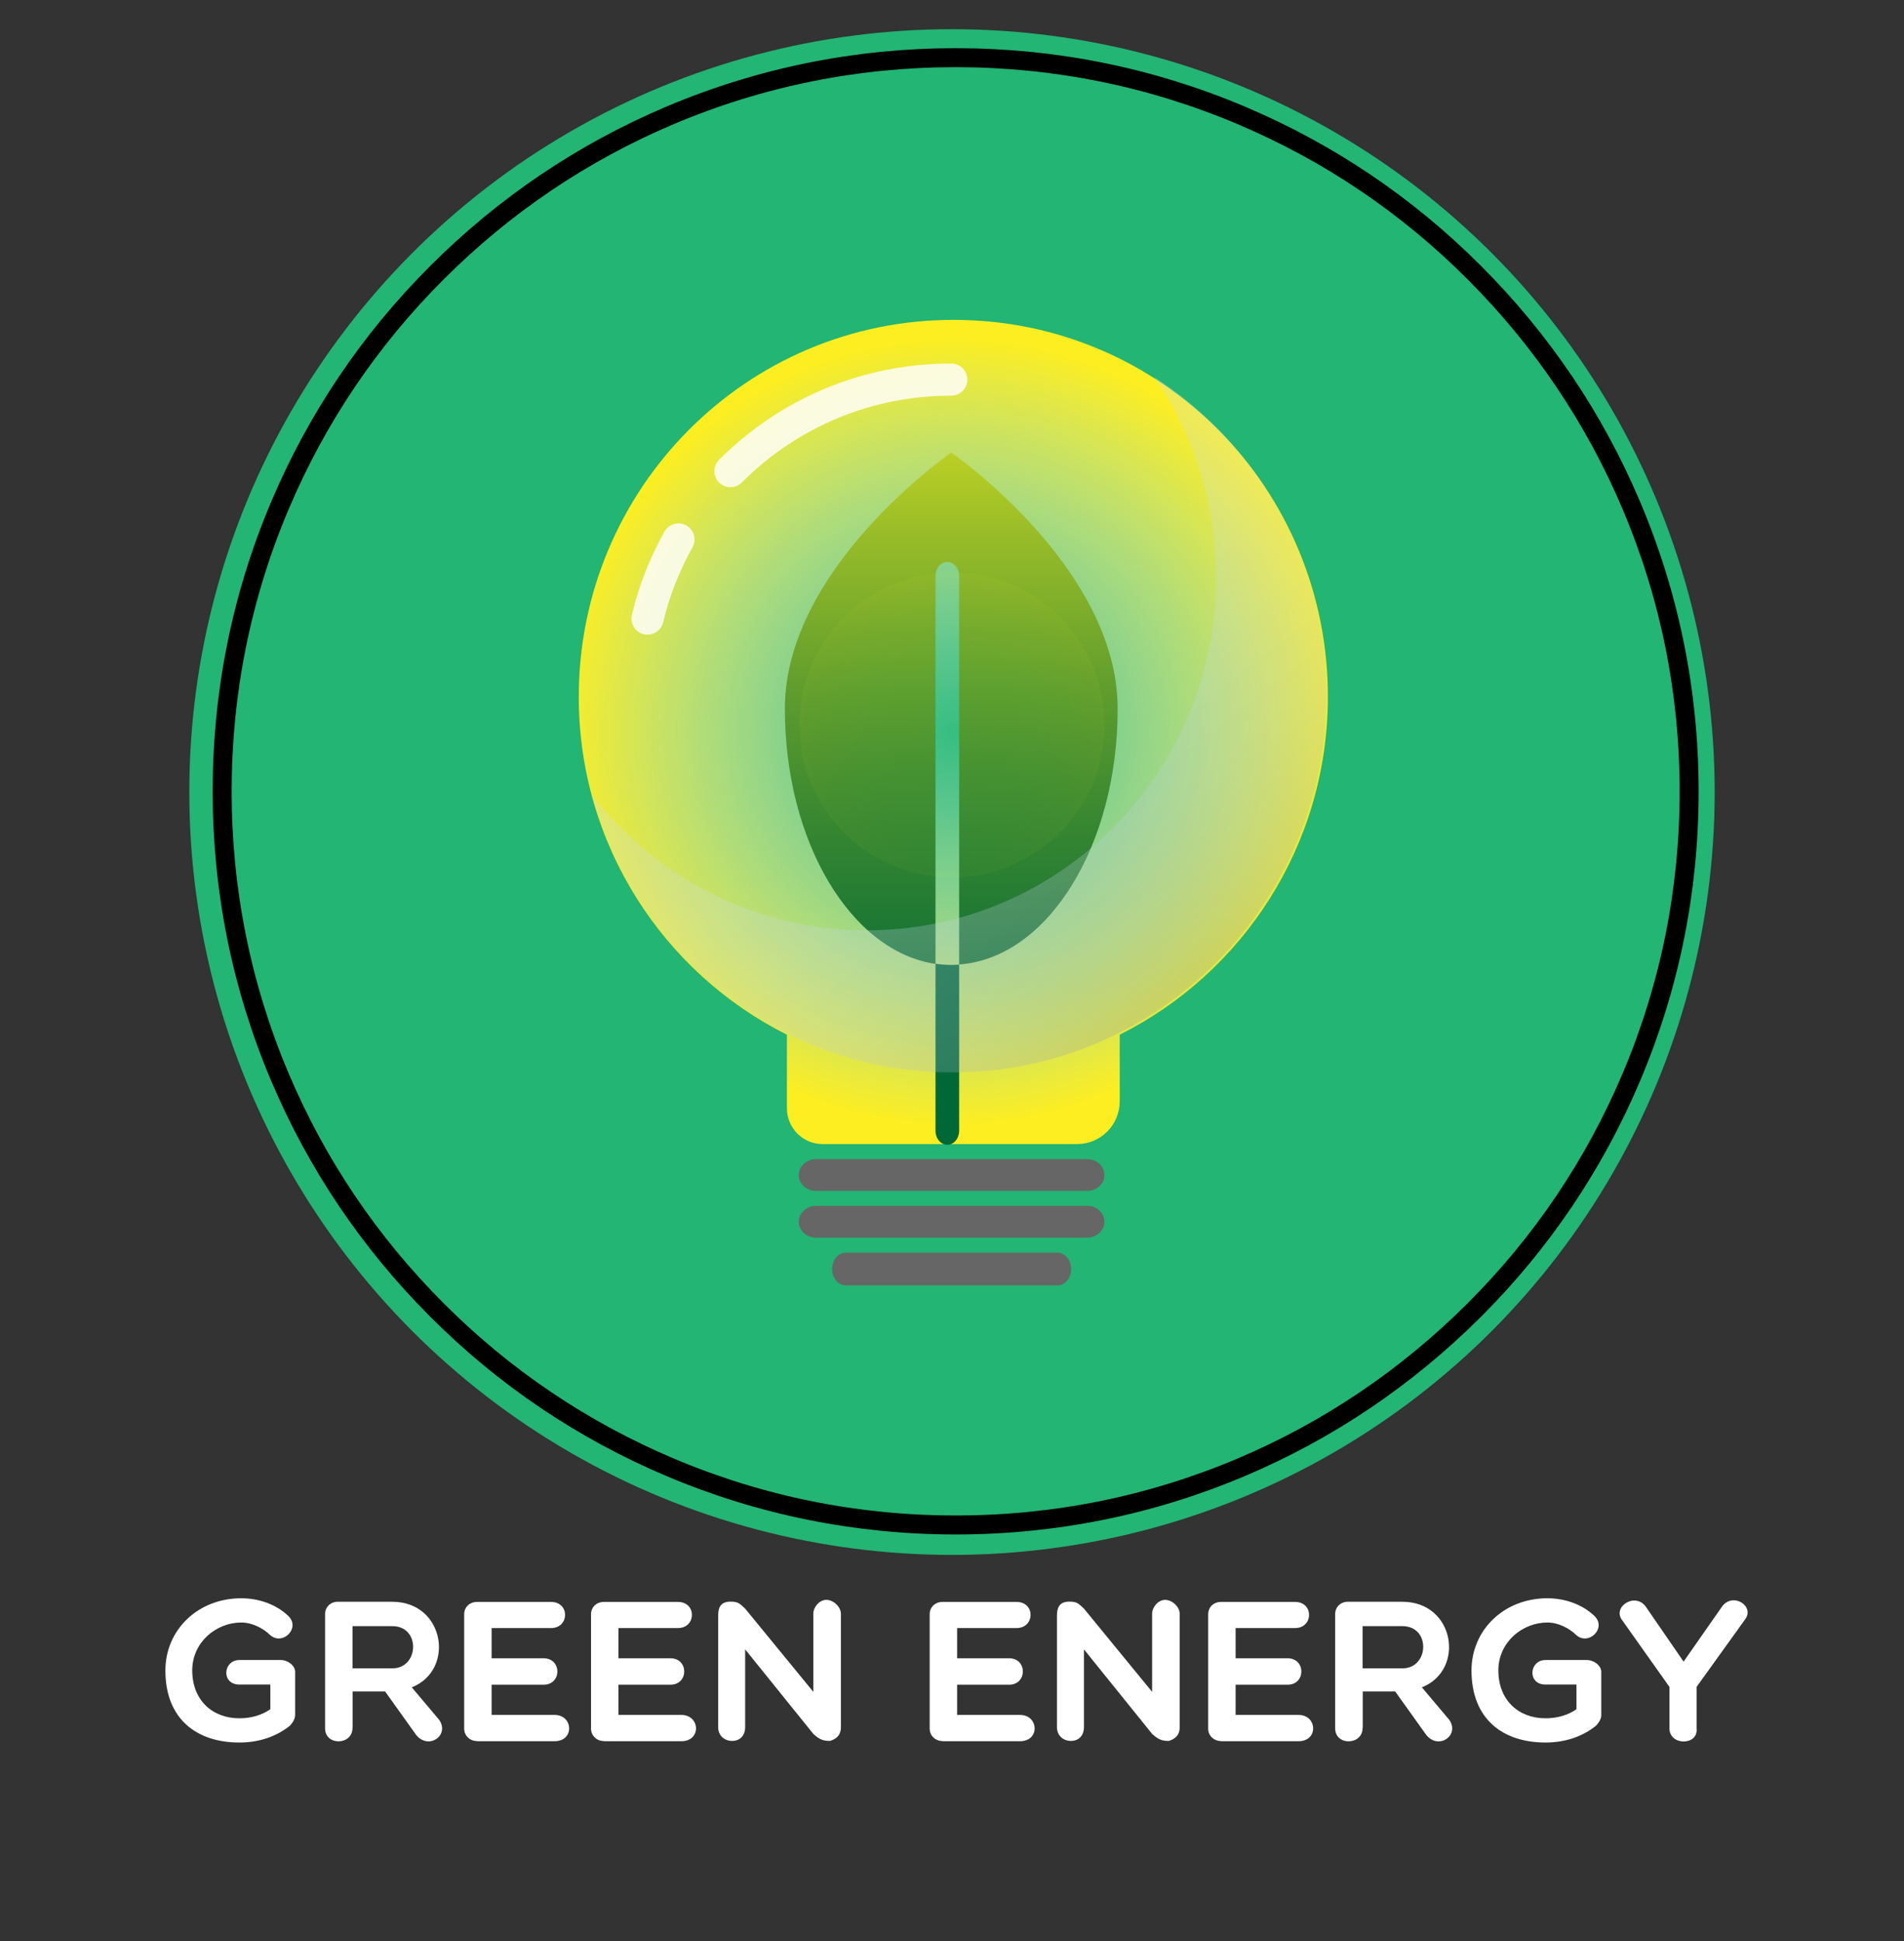 <?xml version="1.0" encoding="utf-8"?>
<!-- Generator: Adobe Illustrator 23.0.6, SVG Export Plug-In . SVG Version: 6.00 Build 0)  -->
<svg version="1.1" id="Layer_1" xmlns="http://www.w3.org/2000/svg" xmlns:xlink="http://www.w3.org/1999/xlink" x="0px" y="0px"
	 viewBox="0 0 1304.4 1329.6" style="enable-background:new 0 0 1304.4 1329.6;" xml:space="preserve">
<rect x="0" y="0" width="1304.4" height="1329.6" fill="#333333" stroke="none"/>
<style type="text/css">
	.st0{fill:#22B573;}
	.st1{fill:none;stroke:#000000;stroke-width:13;stroke-miterlimit:10;}
	.st2{fill:url(#SVGID_1_);}
	.st3{fill:#666666;}
	.st4{fill:url(#SVGID_2_);}
	.st5{fill:#006837;}
	.st6{opacity:0.27;fill:url(#SVGID_3_);enable-background:new    ;}
	.st7{fill:url(#SVGID_4_);fill-opacity:0;}
	
		.st8{opacity:0.83;fill:none;stroke:#FFFFFF;stroke-width:22;stroke-linecap:round;stroke-miterlimit:10;enable-background:new    ;}
	.st9{opacity:4.000000e-02;fill:url(#SVGID_5_);enable-background:new    ;}
	.st10{enable-background:new    ;}
	.st11{fill:#FFFFFF;}
</style>
<g>
	<circle class="st0" cx="652.2" cy="542.5" r="522.5"/>
	<path class="st1" d="M654.7,1044.5c-67.8,0-133.7-13.3-195.6-39.5c-59.8-25.3-113.6-61.5-159.7-107.7
		c-46.2-46.2-82.4-99.9-107.7-159.7c-26.2-61.9-39.5-127.7-39.5-195.6s13.3-133.7,39.5-195.6c25.3-59.8,61.5-113.6,107.7-159.7
		c46.2-46.2,99.9-82.4,159.7-107.7C521,52.8,586.9,39.5,654.7,39.5S788.4,52.8,850.3,79c59.8,25.3,113.6,61.5,159.7,107.7
		c46.2,46.2,82.4,99.9,107.7,159.7c26.2,61.9,39.5,127.7,39.5,195.6s-13.3,133.7-39.5,195.6c-25.3,59.8-61.5,113.6-107.7,159.7
		c-46.2,46.1-99.9,82.4-159.7,107.7C788.4,1031.2,722.5,1044.5,654.7,1044.5z"/>
	<radialGradient id="SVGID_1_" cx="653.101" cy="501.35" r="269.73" gradientUnits="userSpaceOnUse">
		<stop  offset="0" style="stop-color:#F2F2F2;stop-opacity:0.1"/>
		<stop  offset="0.111" style="stop-color:#F3F2E3;stop-opacity:0.2"/>
		<stop  offset="0.324" style="stop-color:#F5F1BC;stop-opacity:0.392"/>
		<stop  offset="0.618" style="stop-color:#F8F07D;stop-opacity:0.656"/>
		<stop  offset="0.978" style="stop-color:#FCEE27;stop-opacity:0.98"/>
		<stop  offset="1" style="stop-color:#FCEE21"/>
	</radialGradient>
	<path class="st2" d="M909.7,478c-0.3,101.1-58.3,188.5-142.6,230.7v45.6c0,16.2-13,29.3-29.1,29.3H563.5c-13.5,0-24.4-11-24.4-24.6
		v-50.3c-84.5-42.3-142.6-130-142.6-231.4c0-142.7,115-258.4,256.9-258.2C795.7,219.1,910.1,334.7,909.7,478z"/>
	<path class="st3" d="M724.5,880.4H579.4c-5.1,0-9.3-5-9.3-11.2l0,0c0-6.2,4.2-11.2,9.3-11.2h145.1c5.1,0,9.3,5,9.3,11.2l0,0
		C733.8,875.4,729.6,880.4,724.5,880.4z"/>
	<path class="st3" d="M744.8,847.7H559.1c-6.6,0-11.9-4.9-11.9-10.9l0,0c0-6,5.4-10.9,11.9-10.9h185.6c6.6,0,11.9,4.9,11.9,10.9l0,0
		C756.7,842.8,751.3,847.7,744.8,847.7z"/>
	<path class="st3" d="M744.8,815.7H559.1c-6.6,0-11.9-4.9-11.9-10.9l0,0c0-6,5.4-10.9,11.9-10.9h185.6c6.6,0,11.9,4.9,11.9,10.9l0,0
		C756.7,810.8,751.3,815.7,744.8,815.7z"/>
	<g>
		<linearGradient id="SVGID_2_" gradientUnits="userSpaceOnUse" x1="651.7" y1="261.067" x2="651.7" y2="768.683">
			<stop  offset="0" style="stop-color:#D9E021"/>
			<stop  offset="0.208" style="stop-color:#98BC28"/>
			<stop  offset="0.408" style="stop-color:#629E2D"/>
			<stop  offset="0.593" style="stop-color:#388731"/>
			<stop  offset="0.759" style="stop-color:#197634"/>
			<stop  offset="0.9" style="stop-color:#076C36"/>
			<stop  offset="1" style="stop-color:#006837"/>
		</linearGradient>
		<path class="st4" d="M765.7,485.4c0,94.1-48.1,170.9-108.6,175.2V394.5c0-2.7-0.9-5.1-2.4-6.8c-1.5-1.7-3.5-2.8-5.7-2.8
			c-4.5,0-8.1,4.3-8.1,9.7v265.6c-57.9-8.5-103.2-83.5-103.2-174.8c0-96.9,114-175.4,114-175.4S765.7,388.5,765.7,485.4z"/>
		<path class="st5" d="M657.1,660.7v113.7c0,5.3-3.6,9.7-8.1,9.7s-8.1-4.3-8.1-9.7V660.1c3.6,0.5,7.2,0.8,10.8,0.8
			C653.5,660.9,655.3,660.8,657.1,660.7z"/>
	</g>
	<linearGradient id="SVGID_3_" gradientUnits="userSpaceOnUse" x1="536.743" y1="326.167" x2="889.309" y2="781.672">
		<stop  offset="0" style="stop-color:#CCE0F4"/>
		<stop  offset="0.356" style="stop-color:#CADEF2"/>
		<stop  offset="0.491" style="stop-color:#C5D8EB"/>
		<stop  offset="0.59" style="stop-color:#BBCDDF"/>
		<stop  offset="0.67" style="stop-color:#ACBDCE"/>
		<stop  offset="0.739" style="stop-color:#99A8B8"/>
		<stop  offset="0.801" style="stop-color:#828F9C"/>
		<stop  offset="0.857" style="stop-color:#67717B"/>
		<stop  offset="0.908" style="stop-color:#474E55"/>
		<stop  offset="0.954" style="stop-color:#24272B"/>
		<stop  offset="0.994" style="stop-color:#000000"/>
	</linearGradient>
	<path class="st6" d="M908.7,475.8c0,142.9-114.6,258.7-256.1,258.7c-117.9,0-217.1-80.4-246.9-189.9
		c43.8,56.4,111.9,92.6,188.3,92.6c132.1,0,239.2-108.2,239.2-241.6c0-51.1-15.7-98.5-42.5-137.5C861.7,304,908.7,384.4,908.7,475.8
		z"/>
	<radialGradient id="SVGID_4_" cx="651.7" cy="474" r="229" gradientUnits="userSpaceOnUse">
		<stop  offset="0" style="stop-color:#FCEE21;stop-opacity:0.4"/>
		<stop  offset="0.155" style="stop-color:#FCEE25;stop-opacity:0.353"/>
		<stop  offset="0.295" style="stop-color:#FBEE2F;stop-opacity:0.311"/>
		<stop  offset="0.428" style="stop-color:#FAEF42;stop-opacity:0.271"/>
		<stop  offset="0.557" style="stop-color:#F9EF5B;stop-opacity:0.232"/>
		<stop  offset="0.683" style="stop-color:#F8F07D;stop-opacity:0.194"/>
		<stop  offset="0.808" style="stop-color:#F6F1A5;stop-opacity:0.156"/>
		<stop  offset="0.928" style="stop-color:#F3F1D5;stop-opacity:0.12"/>
		<stop  offset="0.994" style="stop-color:#F2F2F2;stop-opacity:0.1"/>
	</radialGradient>
	<circle class="st7" cx="651.7" cy="474" r="229"/>
	<path class="st8" d="M500.4,322.7c40.4-40.4,94.1-62.7,151.3-62.7"/>
	<path class="st8" d="M443.6,423.7c4.5-19,11.7-37.2,21.2-54.2"/>
	<radialGradient id="SVGID_5_" cx="652.2" cy="496.5" r="104.5" gradientUnits="userSpaceOnUse">
		<stop  offset="0" style="stop-color:#1CE273"/>
		<stop  offset="0.163" style="stop-color:#1FE272"/>
		<stop  offset="0.299" style="stop-color:#2AE36E"/>
		<stop  offset="0.426" style="stop-color:#3BE468"/>
		<stop  offset="0.547" style="stop-color:#53E55F"/>
		<stop  offset="0.663" style="stop-color:#73E753"/>
		<stop  offset="0.776" style="stop-color:#9AE945"/>
		<stop  offset="0.885" style="stop-color:#C7EB34"/>
		<stop  offset="0.992" style="stop-color:#FBEE22"/>
		<stop  offset="0.994" style="stop-color:#FCEE21"/>
	</radialGradient>
	<circle class="st9" cx="652.2" cy="496.5" r="104.5"/>
</g>
<g class="st10">
	<path class="st11" d="M198.7,1181.9c-10,8.1-22.3,11.6-34.7,11.6c-29.7,0-50.7-16.5-50.7-49.3c0-27.8,22.2-49.5,52-49.5
		c11.2,0,23.4,3.7,32.2,12.1c8.6,8.3-3.8,20.5-12.3,13.2c-5.2-5-12.6-8.7-19.9-8.7c-17.1,0-33.6,13.4-33.6,32.8
		c0,20.4,13.8,32.8,32.3,32.8c8.6,0,16-2.5,21.2-6.2v-16.9H164c-12.6,0-11.3-16.8,0-16.8h28.2c5.2,0,10,3.9,10,8.1v29.3
		C202.2,1176.9,201.1,1179.2,198.7,1181.9z"/>
	<path class="st11" d="M241.5,1183.5c0,12-18.8,12.4-18.8,0.3v-78.3c0-4.8,3.8-8.4,8.5-8.4h37.6c35.9,0,43.2,46.8,13.3,58.6
		l18.8,22.3c7.3,10.6-7.3,20.8-15.8,10.3l-21.3-29.8h-22.2V1183.5z M241.5,1142.7h27.3c18.4,0,19.5-28.9,0-28.9h-27.3V1142.7z"/>
	<path class="st11" d="M326.8,1192.5c-4.9,0-8.8-3.7-8.8-8.5v-78.3c0-5,3.8-8.5,8.8-8.5h50.7c13,0,12.7,17.9,0,17.9h-40.7v20.7h35.6
		c12.6,0,12.6,18.1,0,18.1h-35.6v20.7h43.1c12.9,0,13.8,18,0,18H326.8z"/>
	<path class="st11" d="M413.7,1192.5c-4.9,0-8.8-3.7-8.8-8.5v-78.3c0-5,3.8-8.5,8.8-8.5h50.7c13,0,12.7,17.9,0,17.9h-40.7v20.7h35.6
		c12.6,0,12.6,18.1,0,18.1h-35.6v20.7h43.1c12.9,0,13.8,18,0,18H413.7z"/>
	<path class="st11" d="M492,1106.8c0-5,1.1-9.8,8.5-9.8c5.1,0,6.2,1.2,10,4.8l46.7,57v-53.5c0-4.5,4.1-9.5,8.9-9.5
		c5.1,0,10,5,10,9.5v77.6c0,6.1-3.8,8.4-7.5,9.5c-4.9,0-7.3-1.1-11.4-4.8l-46.7-57.9v53.2c0,6.1-3.8,9.5-8.9,9.5s-9.6-3.4-9.6-9.5
		V1106.8z"/>
	<path class="st11" d="M645.7,1192.5c-4.9,0-8.8-3.7-8.8-8.5v-78.3c0-5,3.8-8.5,8.8-8.5h50.7c13,0,12.7,17.9,0,17.9h-40.7v20.7h35.6
		c12.6,0,12.6,18.1,0,18.1h-35.6v20.7h43.1c12.9,0,13.8,18,0,18H645.7z"/>
	<path class="st11" d="M724.1,1106.8c0-5,1.1-9.8,8.5-9.8c5.1,0,6.2,1.2,10,4.8l46.7,57v-53.5c0-4.5,4.1-9.5,8.9-9.5
		c5.1,0,10,5,10,9.5v77.6c0,6.1-3.8,8.4-7.5,9.5c-4.9,0-7.3-1.1-11.4-4.8l-46.7-57.9v53.2c0,6.1-3.8,9.5-8.9,9.5s-9.6-3.4-9.6-9.5
		V1106.8z"/>
	<path class="st11" d="M836.5,1192.5c-4.9,0-8.8-3.7-8.8-8.5v-78.3c0-5,3.8-8.5,8.8-8.5h50.7c13,0,12.7,17.9,0,17.9h-40.7v20.7h35.6
		c12.6,0,12.6,18.1,0,18.1h-35.6v20.7h43.1c12.9,0,13.8,18,0,18H836.5z"/>
	<path class="st11" d="M933.5,1183.5c0,12-18.8,12.4-18.8,0.3v-78.3c0-4.8,3.8-8.4,8.5-8.4h37.6c35.9,0,43.2,46.8,13.3,58.6
		l18.8,22.3c7.3,10.6-7.3,20.8-15.8,10.3l-21.3-29.8h-22.2V1183.5z M933.5,1142.7h27.3c18.4,0,19.5-28.9,0-28.9h-27.3V1142.7z"/>
	<path class="st11" d="M1093.5,1181.9c-10,8.1-22.3,11.6-34.7,11.6c-29.7,0-50.7-16.5-50.7-49.3c0-27.8,22.2-49.5,52-49.5
		c11.2,0,23.4,3.7,32.2,12.1c8.6,8.3-3.8,20.5-12.3,13.2c-5.2-5-12.6-8.7-19.9-8.7c-17.1,0-33.6,13.4-33.6,32.8
		c0,20.4,13.8,32.8,32.3,32.8c8.6,0,16-2.5,21.2-6.2v-16.9h-21.2c-12.6,0-11.3-16.8,0-16.8h28.2c5.2,0,10,3.9,10,8.1v29.3
		C1097.1,1176.9,1095.9,1179.2,1093.5,1181.9z"/>
	<path class="st11" d="M1111.6,1110.1c-7.6-9.2,8.3-19.8,15.8-9.8l26,37.8l26.4-37.8c7.5-10.1,22.9,0,15.5,9.2l-33,45.9v28.4
		c1.3,12-18.6,12-18.6,0v-28.4L1111.6,1110.1z"/>
</g>
</svg>
